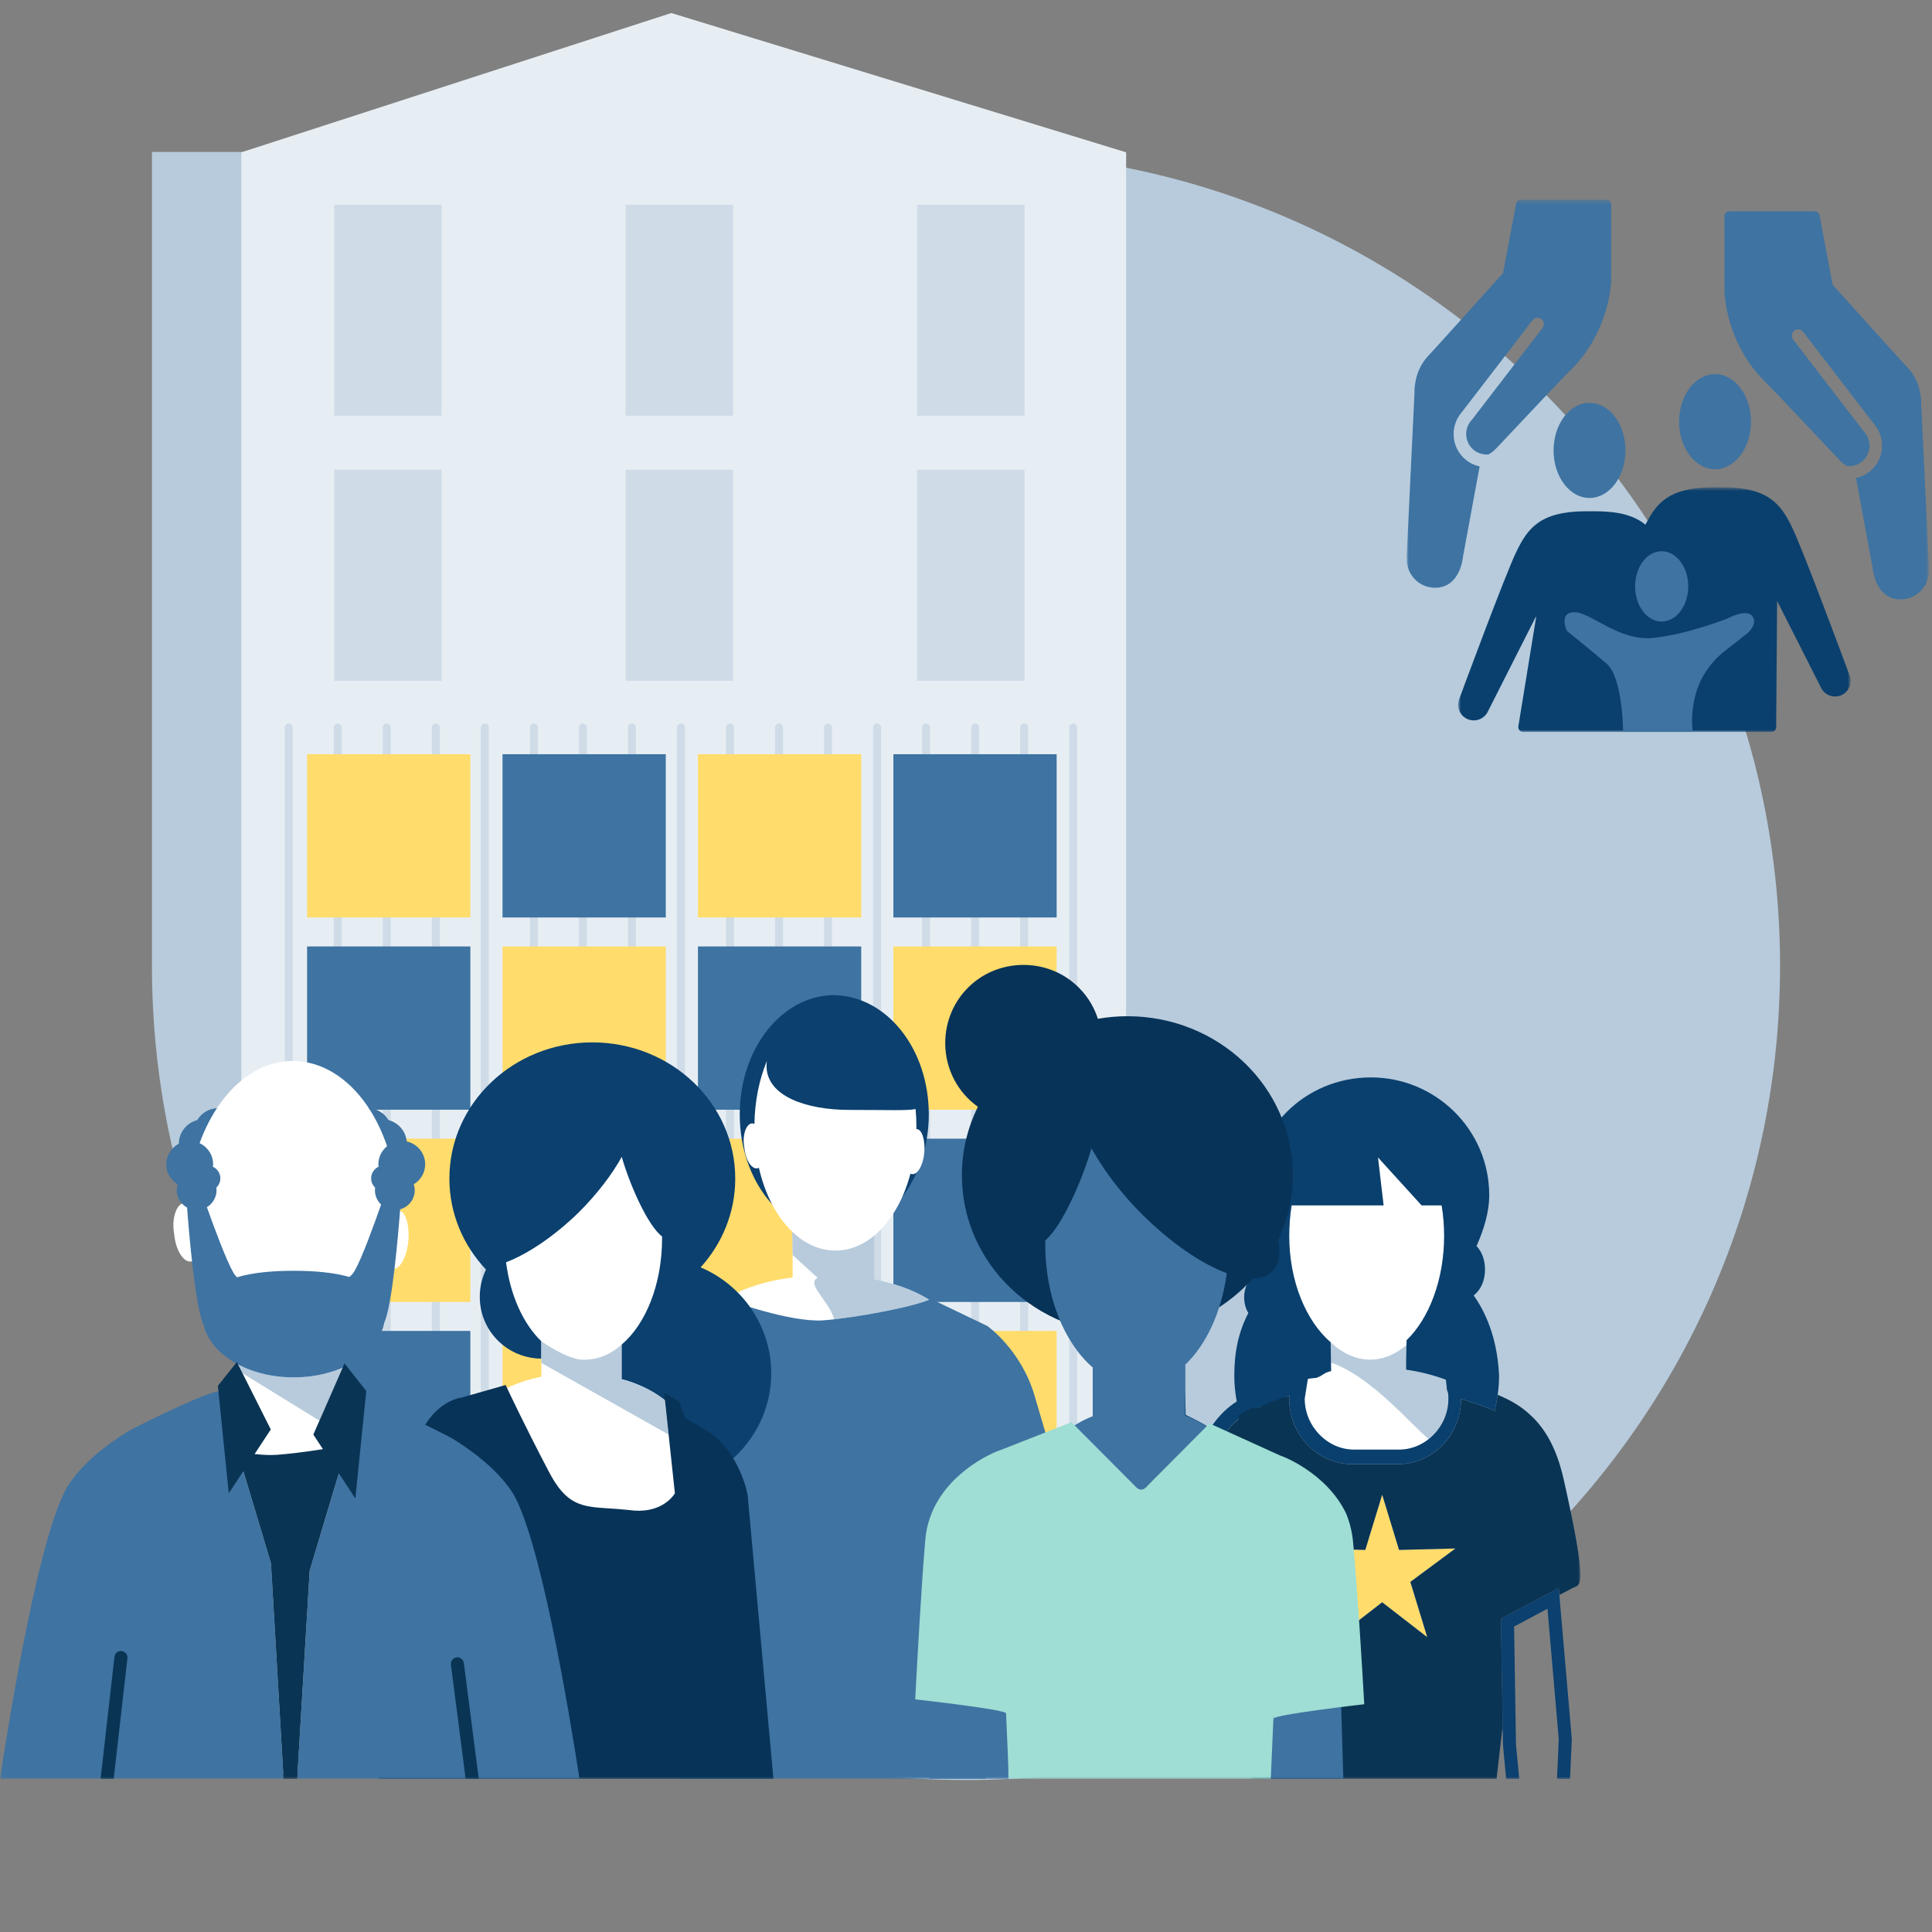 <svg xmlns="http://www.w3.org/2000/svg" xmlns:xlink="http://www.w3.org/1999/xlink" width="445" height="445" viewBox="0 0 445 445">
  <rect x="0" y="0" width="445" height="445" fill="#808080" stroke="none"/>
  <defs>
    <polygon id="illustration-ministerium-a" points=".856 .652 91.249 .652 91.249 57 .856 57"/>
    <polygon id="illustration-ministerium-c" points=".001 .411 120.312 .411 120.312 122.999 .001 122.999"/>
    <polygon id="illustration-ministerium-e" points="0 407 364.02 407 364.02 .26 0 .26"/>
  </defs>
  <g fill="none" fill-rule="evenodd">
    <rect width="445" height="445"/>
    <g transform="translate(35 35)">
      <path d="M187.5,0 C291.053,0 375,83.947 375,187.5 C375,291.053 291.053,375 187.5,375 L0,375 L0,187.5 C0,83.947 83.947,0 187.5,0 Z" transform="rotate(90 187.5 187.5)"/>
      <path fill="#B7CBDC" d="M187.5,0 C291.053,0 375,83.947 375,187.5 C375,291.053 291.053,375 187.5,375 L0,375 L0,187.5 C0,83.947 83.947,0 187.5,0 Z" transform="rotate(90 187.5 187.5)"/>
      <path d="M187.5,0 C291.053,0 375,83.947 375,187.5 C375,291.053 291.053,375 187.5,375 L0,375 L0,187.5 C0,83.947 83.947,0 187.5,0 Z" transform="rotate(90 187.5 187.5)"/>
    </g>
    <g transform="translate(324 45)">
      <g transform="translate(11 66.589)">
        <mask id="illustration-ministerium-b" fill="#fff">
          <use xlink:href="#illustration-ministerium-a"/>
        </mask>
        <path fill="#0A406E" d="M90.96,43.835 C90.399,42.314 80.355,15.178 77.788,9.92 C75.25,4.669 72.458,0.652 61.745,0.652 L59.734,0.652 C49.463,0.652 46.563,4.204 43.999,9.266 C41.366,7.11 37.768,6.172 32.346,6.172 L30.336,6.172 C19.652,6.172 16.848,10.188 14.294,15.436 C11.706,20.716 1.559,48.198 1.148,49.316 C0.768,50.212 0.758,51.2 1.12,52.098 C1.481,52.988 2.164,53.683 3.049,54.057 C4.877,54.822 6.951,53.988 7.748,52.21 L18.711,30.542 L18.834,30.475 L14.724,55.709 C14.672,56.031 14.763,56.36 14.975,56.607 C15.185,56.856 15.495,57 15.821,57 L26.879,57 L38.855,57 L54.867,57 L64.525,57 L72.996,57 C73.607,57 74.104,56.507 74.108,55.897 L74.322,26.814 L84.358,46.651 C85.16,48.483 87.235,49.32 89.107,48.544 C90.905,47.749 91.732,45.642 90.96,43.835" mask="url(#illustration-ministerium-b)"/>
      </g>
      <g transform="translate(0 .589)">
        <mask id="illustration-ministerium-d" fill="#fff">
          <use xlink:href="#illustration-ministerium-c"/>
        </mask>
        <path fill="#3E73A2" d="M47.114,18.27 L47.117,1.522 C47.117,0.907 46.62,0.41 46.006,0.41 L26.307,0.41 C25.773,0.41 25.313,0.791 25.216,1.317 L22.202,17.32 C16.343,23.831 5.435,35.931 4.738,36.63 C1.849,39.925 1.782,43.84 1.801,44.907 L0.001,82.579 C0.003,82.731 0.035,83.105 0.035,83.293 C0.035,86.876 2.951,89.79 6.536,89.79 C12.454,89.79 12.985,82.564 12.985,82.564 L16.806,61.843 C15.389,61.532 14.086,60.834 13.036,59.785 C10.176,56.925 10.085,52.367 12.694,49.358 L28.987,28.171 C29.479,27.532 30.394,27.415 31.029,27.904 C31.666,28.393 31.785,29.308 31.296,29.945 L15.004,51.133 C14.989,51.153 14.966,51.158 14.95,51.176 C13.258,53.041 13.296,55.925 15.094,57.725 C16.057,58.688 17.333,59.139 18.595,59.102 C18.6,59.102 18.603,59.1 18.607,59.1 C18.692,59.097 18.773,59.075 18.857,59.069 C18.896,59.047 18.935,59.028 18.975,59.005 C19.432,58.748 19.868,58.449 20.25,58.066 C20.271,58.047 20.321,57.987 20.367,57.932 C20.427,57.892 20.482,57.847 20.523,57.804 C26.655,51.288 35.87,41.526 37.037,40.364 C46.955,31.128 47.167,18.957 47.114,18.27 L47.114,18.27 Z M118.511,47.584 C118.53,46.517 118.463,42.602 115.574,39.306 C114.877,38.608 103.968,26.506 98.11,19.997 L95.096,3.994 C94.999,3.469 94.539,3.087 94.005,3.087 L74.306,3.087 C73.692,3.087 73.195,3.584 73.195,4.199 L73.198,20.947 C73.145,21.634 73.358,33.804 83.275,43.041 C84.442,44.203 93.657,53.965 99.789,60.48 C99.83,60.525 99.885,60.568 99.945,60.609 C99.991,60.664 100.041,60.724 100.062,60.745 C100.444,61.126 100.881,61.425 101.338,61.682 C101.377,61.705 101.416,61.724 101.455,61.745 C101.54,61.752 101.62,61.775 101.705,61.776 C101.71,61.778 101.713,61.779 101.717,61.779 C102.98,61.816 104.255,61.364 105.218,60.403 C107.016,58.602 107.054,55.718 105.362,53.853 C105.346,53.836 105.323,53.83 105.308,53.81 L89.016,32.623 C88.527,31.985 88.646,31.07 89.284,30.581 C89.918,30.091 90.834,30.209 91.325,30.848 L107.618,52.035 C110.227,55.044 110.135,59.602 107.276,62.461 C106.226,63.511 104.923,64.21 103.506,64.519 L107.328,85.242 C107.328,85.242 107.858,92.468 113.776,92.468 C117.361,92.468 120.277,89.552 120.277,85.969 C120.277,85.782 120.309,85.407 120.312,85.255 L118.511,47.584 Z M71.03,40.587 C66.46,40.587 62.754,45.49 62.754,51.539 C62.754,57.589 66.46,62.492 71.03,62.492 C75.601,62.492 79.307,57.589 79.307,51.539 C79.307,45.49 75.601,40.587 71.03,40.587 L71.03,40.587 Z M50.392,58.154 C50.392,64.204 46.686,69.108 42.115,69.108 C37.544,69.108 33.839,64.204 33.839,58.154 C33.839,52.105 37.544,47.202 42.115,47.202 C46.686,47.202 50.392,52.105 50.392,58.154 L50.392,58.154 Z M58.735,97.573 C62.115,97.573 64.855,93.947 64.855,89.474 C64.855,85.001 62.115,81.376 58.735,81.376 C55.355,81.376 52.616,85.001 52.616,89.474 C52.616,93.947 55.355,97.573 58.735,97.573 L58.735,97.573 Z M78.522,100.24 L73.24,104.391 C69.946,106.98 67.525,110.547 66.486,114.606 C65.874,116.996 65.524,119.847 65.868,122.999 L49.854,122.999 C49.854,122.999 49.803,110.474 46.049,107.27 C42.294,104.069 36.918,99.734 36.918,99.734 C36.918,99.734 34.875,95.475 38.613,95.425 C42.352,95.377 48.842,102.129 56.703,101.35 C64.564,100.57 73.896,96.87 73.896,96.87 C73.896,96.87 78.204,94.507 79.604,96.312 C81.006,98.118 78.522,100.24 78.522,100.24 L78.522,100.24 Z" mask="url(#illustration-ministerium-d)"/>
      </g>
    </g>
    <g transform="translate(0 2)">
      <polygon fill="#E7EEF3" points="55.586 33.087 55.586 406.469 259.386 406.469 259.386 33.087 154.62 1"/>
      <g transform="translate(0 .74)">
        <path fill="#CFDCE8" d="M247.188,350.223 L247.188,350.223 C247.699,350.223 248.117,349.805 248.117,349.293 L248.117,164.828 C248.117,164.317 247.699,163.899 247.188,163.899 C246.676,163.899 246.258,164.317 246.258,164.828 L246.258,349.293 C246.258,349.805 246.676,350.223 247.188,350.223 M202.016,350.223 L202.016,350.223 C202.527,350.223 202.945,349.805 202.945,349.293 L202.945,164.828 C202.945,164.317 202.527,163.899 202.016,163.899 C201.504,163.899 201.086,164.317 201.086,164.828 L201.086,349.293 C201.086,349.805 201.504,350.223 202.016,350.223 M156.844,350.223 L156.844,350.223 C157.355,350.223 157.773,349.805 157.773,349.293 L157.773,164.828 C157.773,164.317 157.355,163.899 156.844,163.899 C156.333,163.899 155.915,164.317 155.915,164.828 L155.915,349.293 C155.915,349.805 156.333,350.223 156.844,350.223 M111.672,350.223 L111.672,350.223 C112.183,350.223 112.602,349.805 112.602,349.293 L112.602,164.828 C112.602,164.317 112.183,163.899 111.672,163.899 C111.161,163.899 110.743,164.317 110.743,164.828 L110.743,349.293 C110.743,349.805 111.161,350.223 111.672,350.223 M235.895,350.223 L235.895,350.223 C236.406,350.223 236.824,349.805 236.824,349.293 L236.824,164.828 C236.824,164.317 236.406,163.899 235.895,163.899 C235.383,163.899 234.965,164.317 234.965,164.828 L234.965,349.293 C234.965,349.805 235.383,350.223 235.895,350.223 M224.602,350.223 L224.602,350.223 C225.113,350.223 225.531,349.805 225.531,349.293 L225.531,164.828 C225.531,164.317 225.113,163.899 224.602,163.899 C224.09,163.899 223.672,164.317 223.672,164.828 L223.672,349.293 C223.672,349.805 224.09,350.223 224.602,350.223 M213.309,350.223 L213.309,350.223 C213.82,350.223 214.238,349.805 214.238,349.293 L214.238,164.828 C214.238,164.317 213.82,163.899 213.309,163.899 C212.797,163.899 212.379,164.317 212.379,164.828 L212.379,349.293 C212.379,349.805 212.797,350.223 213.309,350.223 M190.723,350.223 L190.723,350.223 C191.234,350.223 191.652,349.805 191.652,349.293 L191.652,164.828 C191.652,164.317 191.234,163.899 190.723,163.899 C190.211,163.899 189.793,164.317 189.793,164.828 L189.793,349.293 C189.793,349.805 190.211,350.223 190.723,350.223 M179.43,350.223 L179.43,350.223 C179.941,350.223 180.359,349.805 180.359,349.293 L180.359,164.828 C180.359,164.317 179.941,163.899 179.43,163.899 C178.918,163.899 178.5,164.317 178.5,164.828 L178.5,349.293 C178.5,349.805 178.918,350.223 179.43,350.223 M168.137,350.223 L168.137,350.223 C168.648,350.223 169.066,349.805 169.066,349.293 L169.066,164.828 C169.066,164.317 168.648,163.899 168.137,163.899 C167.625,163.899 167.208,164.317 167.208,164.828 L167.208,349.293 C167.208,349.805 167.625,350.223 168.137,350.223 M145.551,350.223 L145.551,350.223 C146.062,350.223 146.48,349.805 146.48,349.293 L146.48,164.828 C146.48,164.317 146.062,163.899 145.551,163.899 C145.04,163.899 144.622,164.317 144.622,164.828 L144.622,349.293 C144.622,349.805 145.04,350.223 145.551,350.223 M134.258,350.223 L134.258,350.223 C134.769,350.223 135.188,349.805 135.188,349.293 L135.188,164.828 C135.188,164.317 134.769,163.899 134.258,163.899 C133.747,163.899 133.329,164.317 133.329,164.828 L133.329,349.293 C133.329,349.805 133.747,350.223 134.258,350.223 M122.965,350.223 L122.965,350.223 C123.476,350.223 123.895,349.805 123.895,349.293 L123.895,164.828 C123.895,164.317 123.476,163.899 122.965,163.899 C122.454,163.899 122.036,164.317 122.036,164.828 L122.036,349.293 C122.036,349.805 122.454,350.223 122.965,350.223 M100.379,350.223 L100.379,350.223 C100.89,350.223 101.309,349.805 101.309,349.293 L101.309,164.828 C101.309,164.317 100.89,163.899 100.379,163.899 C99.868,163.899 99.45,164.317 99.45,164.828 L99.45,349.293 C99.45,349.805 99.868,350.223 100.379,350.223 M89.086,350.223 L89.086,350.223 C89.597,350.223 90.016,349.805 90.016,349.293 L90.016,164.828 C90.016,164.317 89.597,163.899 89.086,163.899 C88.575,163.899 88.157,164.317 88.157,164.828 L88.157,349.293 C88.157,349.805 88.575,350.223 89.086,350.223 M77.793,350.223 L77.793,350.223 C78.304,350.223 78.723,349.805 78.723,349.293 L78.723,164.828 C78.723,164.317 78.304,163.899 77.793,163.899 C77.282,163.899 76.864,164.317 76.864,164.828 L76.864,349.293 C76.864,349.805 77.282,350.223 77.793,350.223 M65.571,349.293 L65.571,164.828 C65.571,164.317 65.989,163.899 66.5,163.899 C67.011,163.899 67.43,164.317 67.43,164.828 L67.43,349.293 C67.43,349.805 67.011,350.223 66.5,350.223 C65.989,350.223 65.571,349.805 65.571,349.293"/>
        <mask id="illustration-ministerium-f" fill="#fff">
          <use xlink:href="#illustration-ministerium-e"/>
        </mask>
        <path fill="#3E73A2" d="M160.759,341.419 L198.365,341.419 L198.365,303.813 L160.759,303.813 L160.759,341.419 Z M70.733,341.419 L108.339,341.419 L108.339,303.813 L70.733,303.813 L70.733,341.419 Z M205.773,297.141 L243.379,297.141 L243.379,259.535 L205.773,259.535 L205.773,297.141 Z M115.746,297.141 L153.352,297.141 L153.352,259.535 L115.746,259.535 L115.746,297.141 Z M160.759,252.863 L198.365,252.863 L198.365,215.257 L160.759,215.257 L160.759,252.863 Z M70.733,252.863 L108.339,252.863 L108.339,215.257 L70.733,215.257 L70.733,252.863 Z M205.773,208.585 L243.379,208.585 L243.379,170.979 L205.773,170.979 L205.773,208.585 Z M115.746,208.585 L153.352,208.585 L153.352,170.979 L115.746,170.979 L115.746,208.585 Z" mask="url(#illustration-ministerium-f)"/>
        <path fill="#FFDC6C" d="M205.773,341.419 L243.379,341.419 L243.379,303.813 L205.773,303.813 L205.773,341.419 Z M115.746,341.419 L153.352,341.419 L153.352,303.813 L115.746,303.813 L115.746,341.419 Z M160.759,297.141 L198.365,297.141 L198.365,259.535 L160.759,259.535 L160.759,297.141 Z M70.733,297.141 L108.339,297.141 L108.339,259.535 L70.733,259.535 L70.733,297.141 Z M205.773,252.863 L243.379,252.863 L243.379,215.257 L205.773,215.257 L205.773,252.863 Z M115.746,252.863 L153.352,252.863 L153.352,215.257 L115.746,215.257 L115.746,252.863 Z M160.759,208.585 L198.365,208.585 L198.365,170.979 L160.759,170.979 L160.759,208.585 Z M70.733,208.585 L108.339,208.585 L108.339,170.979 L70.733,170.979 L70.733,208.585 Z" mask="url(#illustration-ministerium-f)"/>
        <path fill="#CFDCE8" d="M211.229,93.033 L235.999,93.033 L235.999,44.409 L211.229,44.409 L211.229,93.033 Z M211.229,154.076 L235.999,154.076 L235.999,105.451 L211.229,105.451 L211.229,154.076 Z M144.093,93.033 L168.862,93.033 L168.862,44.409 L144.093,44.409 L144.093,93.033 Z M144.093,154.076 L168.862,154.076 L168.862,105.451 L144.093,105.451 L144.093,154.076 Z M76.956,93.033 L101.725,93.033 L101.725,44.409 L76.956,44.409 L76.956,93.033 Z M76.956,154.075 L101.725,154.075 L101.725,105.45 L76.956,105.45 L76.956,154.075 Z" mask="url(#illustration-ministerium-f)"/>
        <path fill="#FFF" d="M333.281,317.422 L333.026,315.048 C330.225,314.003 327.153,313.205 323.874,312.734 L323.98,305.957 C329.136,300.996 332.633,292.037 332.633,281.924 C332.633,279.5 332.431,277.143 332.054,274.891 L327.442,274.891 L317.385,263.84 L318.682,274.891 L297.504,274.891 C297.139,277.143 296.946,279.5 296.946,281.924 C296.946,292.525 300.788,301.857 306.354,306.646 C306.377,306.664 306.399,306.681 306.422,306.699 C306.505,309.791 306.595,313.152 306.595,313.068 C306.595,311.782 300.596,314.223 300.285,315.377 C297.207,326.767 303.996,326.117 302.855,326.447 C304.949,329.281 308.235,331.152 311.87,331.152 L322.252,331.152 C328.415,331.152 333.606,325.794 333.606,319.431 C333.606,318.761 333.606,318.092 333.281,317.422" mask="url(#illustration-ministerium-f)"/>
        <path fill="#B7CBDC" d="M333.606,319.431 C333.606,318.761 333.606,318.092 333.281,317.422 L333.026,315.048 C333.152,315.095 332.926,314.99 333.051,315.038 L333.031,314.911 C331.138,313.947 323.833,312.453 323.833,312.453 L323.987,309.991 L324.013,307.02 C321.491,309.19 318.614,310.428 315.579,310.428 C312.28,310.428 309.169,308.962 306.495,306.429 L306.495,311.098 C315.938,314.251 325.515,326.009 329.088,328.705 C331.811,326.542 333.606,323.165 333.606,319.431" mask="url(#illustration-ministerium-f)"/>
        <path fill="#0A406E" d="M322.252,331.153 L311.87,331.153 C308.235,331.153 304.949,329.282 302.856,326.448 C301.399,324.476 300.516,322.043 300.516,319.431 L301.204,315.095 L301.298,314.83 L303.219,314.615 C304.844,314.056 304.817,313.456 306.596,313.069 L306.495,306.429 C300.929,301.64 296.946,292.525 296.946,281.924 C296.946,279.501 297.14,277.143 297.504,274.891 L318.683,274.891 L317.385,263.841 L327.442,274.891 L332.055,274.891 C332.432,277.143 332.633,279.501 332.633,281.924 C332.633,292.038 329.137,300.997 323.981,305.958 L323.874,310.724 L323.874,312.734 C327.153,313.206 330.226,314.004 333.026,315.049 L333.281,317.423 C333.606,318.092 333.606,318.761 333.606,319.431 C333.606,325.795 328.415,331.153 322.252,331.153 M285.247,321.792 C285.223,321.692 285.205,321.59 285.182,321.491 L285.282,321.767 L285.268,321.776 C285.261,321.781 285.254,321.787 285.247,321.792 M339.445,295.655 C341.067,294.315 342.041,292.305 342.041,289.627 C342.041,287.617 341.393,285.608 340.095,284.268 C341.717,280.585 343.015,276.566 343.015,272.548 C343.015,257.477 330.687,245.422 315.763,245.422 C300.516,245.422 288.512,257.477 288.512,272.548 C288.512,276.566 289.485,280.25 290.783,283.598 C289.485,284.938 288.512,286.948 288.512,288.957 C288.512,289.627 288.512,289.962 288.836,290.632 C287.539,291.97 286.565,293.98 286.565,295.989 C286.565,297.329 286.89,298.669 287.539,299.674 C285.268,304.027 284.295,308.716 284.295,314.073 C284.295,316.122 284.495,318.125 284.869,320.067 L284.699,320.174 L284.699,320.176 C284.564,320.261 284.426,320.345 284.295,320.436 C279.428,323.785 276.833,329.143 275.535,333.162 C274.562,335.841 273.264,341.869 272.291,346.222 C269.695,356.269 269.695,356.269 270.993,356.939 L273.718,358.448 L273.935,356.686 L274.135,355.052 L273.913,354.929 C274.044,354.117 274.272,352.965 274.557,351.625 L274.562,351.581 L274.565,351.582 C275.691,346.294 277.747,337.965 278.779,334.502 C280.329,329.703 282.773,325.842 285.816,323.753 C285.959,323.655 286.096,323.54 286.241,323.45 C287.261,322.793 288.383,322.188 289.564,321.633 L296.947,318.761 L296.947,319.431 C296.947,327.803 303.436,334.502 311.546,334.502 L321.927,334.502 C330.037,334.502 336.526,327.803 336.526,319.431 C337.175,319.766 337.823,319.766 338.473,320.101 C340.475,320.737 342.4,321.379 344.222,322.194 C344.231,322.161 344.24,322.129 344.249,322.095 C344.423,321.434 344.576,320.764 344.707,320.087 C344.807,319.572 344.893,319.053 344.967,318.531 C345.173,317.074 345.285,315.586 345.285,314.073 C344.961,307.041 343.015,300.677 339.445,295.655" mask="url(#illustration-ministerium-f)"/>
        <polygon fill="#FFDC6C" points="335.228 353.926 324.848 361.626 328.738 374.356 318.358 366.316 307.978 374.356 312.199 361.626 301.808 353.926 314.467 354.256 315.598 350.556 317.269 345.106 318.358 341.535 319.377 344.865 321.068 350.396 322.248 354.256" mask="url(#illustration-ministerium-f)"/>
        <path fill="#0A3454" d="M324.848,361.627 L335.229,353.926 L322.248,354.257 L321.069,350.397 L319.378,344.865 L318.359,341.536 L317.269,345.106 L315.598,350.557 L314.468,354.257 L301.809,353.926 L312.199,361.627 L307.979,374.356 L318.359,366.315 L328.739,374.356 L324.848,361.627 Z M360.208,338.187 C365.399,361.296 364.098,361.966 363.128,362.637 C362.638,362.807 361.609,363.337 359.168,364.637 L359.029,363.017 L356.588,364.315 C354.269,365.557 351.048,367.286 346.529,369.676 L345.718,370.106 L346.128,395.815 L346.019,395.587 L344.699,406.995 L288.298,406.995 L288.069,383.926 L292.078,375.356 L287.538,355.937 L274.569,351.587 C275.689,346.296 277.748,337.966 278.779,334.507 C280.239,329.976 282.498,326.307 285.309,324.156 C285.298,324.147 285.279,324.147 285.279,324.147 L285.279,323.315 L288.088,321.637 C288.088,321.637 288.928,321.587 289.779,321.526 C291.519,320.716 293.069,319.966 294.958,319.377 C295.288,319.046 296.298,319.096 296.949,318.767 L296.949,319.437 C296.949,327.807 303.439,334.507 311.548,334.507 L321.928,334.507 C330.038,334.507 336.529,327.807 336.529,319.437 C337.178,319.767 337.828,319.767 338.468,320.106 C340.479,320.736 342.399,321.377 344.218,322.195 C344.279,322.216 344.338,322.245 344.399,322.267 C344.348,322.216 344.298,322.156 344.248,322.096 C344.418,321.437 344.578,320.767 344.708,320.087 C344.809,319.575 344.888,319.057 344.968,318.536 C347.668,319.637 350.229,321.057 352.418,323.115 C357.288,327.466 359.239,333.837 360.208,338.187 L360.208,338.187 Z" mask="url(#illustration-ministerium-f)"/>
        <path fill="#0B406F" d="M346.916 407L349.928 407 349.178 399.052 348.746 371.899C351.937 370.206 354.445 368.866 356.43 367.805L359.03 397.828 358.626 407 361.63 407 362.032 397.862 362.036 397.764 359.025 363.012 356.588 364.316C354.266 365.561 351.05 367.283 346.529 369.68L345.717 370.11 346.179 399.157 346.916 407zM192.158 226.467C180.234 226.467 170.385 238.65 170.385 253.944 170.385 269.237 180.234 281.419 192.158 281.419 204.081 281.419 213.931 268.977 213.931 253.944 213.931 238.909 204.341 226.727 192.158 226.467" mask="url(#illustration-ministerium-f)"/>
        <path fill="#FFF" d="M218.079,302.933 C218.079,298.09 211.127,293.827 201.23,291.982 L201.23,281.964 C205.048,278.857 208.058,273.783 209.701,267.611 C209.811,267.653 209.924,267.681 210.043,267.681 C211.339,267.941 212.636,265.608 212.894,262.756 C213.153,259.905 212.376,257.313 211.08,257.313 C211.077,257.312 211.074,257.313 211.071,257.312 C211.073,257.139 211.08,256.968 211.08,256.794 C211.08,255.408 211.013,254.046 210.89,252.714 C208.796,253.112 204.461,252.907 195.602,252.907 C185.83,252.907 176.559,249.796 176.559,242.797 C176.559,242.416 176.59,242.03 176.632,241.641 C174.882,245.878 173.85,250.849 173.769,256.141 C173.593,256.065 173.415,256.017 173.236,256.017 C171.94,256.017 170.903,258.609 171.421,261.46 C171.681,264.312 172.976,266.385 174.272,266.385 C174.457,266.385 174.63,266.328 174.793,266.228 C176.204,272.439 178.972,277.653 182.567,281.052 L182.567,291.497 C171.049,292.967 162.608,297.597 162.608,302.933 C162.608,308.27 171.049,312.9 182.567,314.37 L182.567,315.894 L201.23,315.894 L201.23,313.885 C211.127,312.04 218.079,307.777 218.079,302.933" mask="url(#illustration-ministerium-f)"/>
        <path fill="#B7CBDC" d="M188.341,291.598 C185.561,292.986 190.87,296.694 192.147,301.138 C199.439,300.332 210.209,298.223 214.063,296.623 C210.774,294.544 206.16,292.879 201.363,291.92 L201.363,286.085 L201.363,281.859 C198.713,284.059 195.667,285.307 192.417,285.307 C188.75,285.307 185.345,283.712 182.472,280.959 L182.57,286.344 L188.341,291.598 Z" mask="url(#illustration-ministerium-f)"/>
        <path fill="#3E73A2" d="M156.753,407 L227.057,407 L224.818,342.593 L242.963,334.558 C242.963,334.558 241.407,329.373 238.297,318.746 C235.187,308.118 227.41,302.675 227.41,302.675 L214.45,296.454 C210.562,298.269 196.824,300.86 189.566,301.379 C182.049,301.897 167.793,296.713 167.793,296.713 C167.793,296.713 169.607,295.417 158.98,300.342 C148.352,305.267 146.538,312.266 146.538,312.266 L140.057,334.816 L159.239,343.37 L156.753,407 Z" mask="url(#illustration-ministerium-f)"/>
        <path fill="#083358" d="M297.772,267.957 C297.772,247.573 280.638,231.326 259.664,231.326 C257.346,231.326 255.08,231.535 252.874,231.916 C250.543,224.672 243.813,219.51 235.736,219.51 C225.692,219.51 217.716,227.485 217.716,237.529 C217.716,243.572 220.685,248.957 225.243,252.186 C222.882,256.951 221.556,262.293 221.556,267.957 C221.556,288.34 238.69,304.587 259.664,304.587 C271.199,304.587 281.563,299.577 288.564,291.733 C290.427,291.713 291.962,291.194 293.045,290.112 C294.628,288.628 295.013,286.112 294.376,282.982 C296.549,278.386 297.772,273.299 297.772,267.957" mask="url(#illustration-ministerium-f)"/>
        <path fill="#0A406E" d="M251.688,317.099 L251.688,312.232 C251.688,312.232 258.389,316.403 262.027,316.403 C266.023,316.403 269.767,314.657 272.958,311.63 L272.958,316.994 L273.104,323.148 C274.955,324.043 276.924,325.046 277.974,325.733 L272.52,331.217 L252.126,317.432 L251.688,317.099 Z" mask="url(#illustration-ministerium-f)"/>
        <path fill="#3E73A2" d="M240.125,337.308 C240.125,346.05 250.149,353.138 262.516,353.138 C274.882,353.138 284.906,346.05 284.906,337.308 C284.906,331.232 280.062,325.958 272.958,323.305 L272.958,311.63 C277.81,307.028 281.375,299.458 282.567,290.514 C276.772,288.383 269.661,283.565 262.914,276.818 C257.892,271.796 254.052,266.479 251.393,261.752 C249.401,268.722 244.684,279.675 240.774,282.952 C240.768,283.27 240.758,283.587 240.758,283.908 C240.758,296.106 245.229,306.673 251.688,312.232 L251.688,323.452 C244.795,326.15 240.125,331.342 240.125,337.308" mask="url(#illustration-ministerium-f)"/>
        <polygon fill="#3E73A2" points="309.413 407 308.614 380.181 292.572 380.181 292.572 407" mask="url(#illustration-ministerium-f)"/>
        <polygon fill="#3E73A2" points="232.267 407 232.267 380.164 214.978 380.164 214.118 407" mask="url(#illustration-ministerium-f)"/>
        <path fill="#9EDED4" d="M231.726,391.892 L232.387,406.999 L292.699,406.999 L293.341,392.323 L293.399,393.43 L293.413,393.085 C293.413,392.2 314.228,389.798 314.228,389.798 C313.695,380.371 312.675,363.454 311.656,352.443 C311.435,350.052 310.87,347.885 310.079,345.92 C305.587,336.458 295.132,332.527 294.892,332.527 L278.584,325.121 L263.873,339.913 C263.283,340.503 262.397,340.503 261.805,339.913 L246.791,324.834 L230.248,331.333 C229.953,331.333 214.297,337.242 213.115,352.012 C212.21,362.634 211.308,379.127 210.799,388.675 C210.799,388.675 231.726,391.006 231.726,391.892" mask="url(#illustration-ministerium-f)"/>
        <path fill="#0B406F" d="M161.372,289.177 C166.336,283.691 169.348,276.55 169.348,268.718 C169.348,251.351 154.573,237.354 136.428,237.354 C118.284,237.354 103.509,251.351 103.509,268.718 C103.509,276.785 106.701,284.123 111.934,289.671 C111.031,291.564 110.508,293.684 110.508,295.935 C110.508,303.97 116.988,310.191 124.764,310.191 C124.841,310.191 124.914,310.181 124.99,310.18 C124.847,311.288 124.764,312.415 124.764,313.561 C124.764,328.076 136.687,340 151.203,340 C165.719,340 177.643,328.076 177.643,313.561 C177.643,302.642 170.894,293.191 161.372,289.177" mask="url(#illustration-ministerium-f)"/>
        <path fill="#FFF" d="M158.202,328.854 C158.202,322.748 152.016,317.346 143.168,314.92 L143.168,306.98 C148.757,302.229 152.499,293.069 152.499,282.457 C152.499,282.324 152.494,282.194 152.494,282.062 C149.127,279.499 144.954,269.892 143.214,263.716 C140.974,267.766 137.598,272.215 133.318,276.495 C127.619,282.051 121.536,286.106 116.56,287.998 C117.544,295.686 120.541,302.203 124.688,306.203 L124.688,314.354 C114.653,316.371 107.398,322.034 107.398,328.854 C107.398,337.408 135.651,362.81 149.908,362.551 C163.905,362.551 158.202,337.408 158.202,328.854" mask="url(#illustration-ministerium-f)"/>
        <path fill="#B7CBDC" d="M154.004,327.689 L153.146,319.786 C148.566,316.064 143.168,314.92 143.168,314.92 L143.168,306.98 C140.503,309.342 137.682,310.451 134.355,310.451 C130.682,310.451 124.688,306.203 124.688,306.203 L124.686,311.184 L154.004,327.689 Z" mask="url(#illustration-ministerium-f)"/>
        <path fill="#083358" d="M87.364,407 L178.149,407 L172.199,341.556 C172.199,341.556 170.385,331.187 162.349,326.521 C160.32,325.37 158.854,324.5 157.794,323.839 C156.961,321.584 156.452,320.142 156.433,320.09 L152.98,318.094 L155.449,341.227 C154.712,342.363 151.763,346.054 144.881,345.066 C143.256,344.887 141.762,344.791 140.375,344.702 C133.963,344.292 130.43,344.067 126.283,335.97 C120.919,325.75 117.018,317.447 116.98,317.364 L116.465,316.268 L106.339,319.161 C105.156,319.321 98.514,320.68 95.405,331.307 C92.325,341.827 81.252,383.021 81.148,383.406 C81.013,383.869 77.909,394.83 84.512,403.358 C85.481,404.569 86.465,405.799 87.364,407" mask="url(#illustration-ministerium-f)"/>
        <path fill="#FFF" d="M91.692,276.041 C91.687,276.04 91.681,276.041 91.675,276.04 C91.313,256.877 80.671,241.641 67.418,241.641 C54.522,241.641 44.1,256.359 43.212,274.533 C42.967,274.421 42.719,274.355 42.469,274.355 C40.784,274.355 39.435,277.727 40.109,281.436 C40.446,285.144 42.132,287.841 43.818,287.841 C43.972,287.841 44.119,287.804 44.261,287.75 C46.015,295.907 49.727,302.766 54.607,307.17 L54.607,351.235 L78.881,351.235 L78.881,308.279 C84.051,304.256 88.092,297.603 90.161,289.504 C90.221,289.513 90.281,289.527 90.344,289.527 C92.029,289.864 93.715,286.83 94.052,283.121 C94.389,279.412 93.378,276.041 91.692,276.041" mask="url(#illustration-ministerium-f)"/>
        <path fill="#B7CBDC" d="M55.871,313.579 L73.574,324.482 L78.926,312.253 C75.666,313.675 71.805,314.511 67.646,314.511 C62.808,314.511 58.376,313.38 54.829,311.505 L55.871,313.579 Z" mask="url(#illustration-ministerium-f)"/>
        <path fill="#3E73A2" d="M97.931 265.434C97.931 262.851 96.113 260.699 93.688 260.171 93.454 257.787 91.754 255.845 89.491 255.255 88.552 253.688 86.889 252.614 84.956 252.506 86.647 255.08 88.064 258.033 89.161 261.263 87.942 262.252 87.147 263.743 87.147 265.434 87.147 265.626 87.184 265.808 87.204 265.996 86.189 266.461 85.481 267.48 85.481 268.669 85.481 269.516 85.843 270.274 86.414 270.812 86.389 271.006 86.355 271.199 86.355 271.4 86.355 272.704 86.905 273.874 87.778 274.709 86.102 279.509 83.356 287.058 81.702 289.948 81.344 290.572 80.923 291.035 80.461 291.394 76.911 290.365 72.475 289.961 67.646 289.961 62.704 289.961 58.17 290.379 54.58 291.463 54.294 291.172 54.023 290.844 53.784 290.434 52.118 287.568 49.362 280.118 47.656 275.312 48.983 274.508 49.879 273.065 49.879 271.4 49.879 271.199 49.845 271.006 49.819 270.812 50.391 270.274 50.752 269.516 50.752 268.669 50.752 267.48 50.044 266.461 49.029 265.996 49.049 265.808 49.086 265.626 49.086 265.434 49.086 263.271 47.804 261.417 45.965 260.559 47.035 257.61 48.382 254.899 49.959 252.507 48.03 252.617 46.37 253.69 45.432 255.255 43.006 255.887 41.208 258.066 41.191 260.686 39.481 261.589 38.303 263.365 38.303 265.434 38.303 267.398 39.363 269.1 40.932 270.042 40.798 270.474 40.705 270.924 40.705 271.4 40.705 273.132 41.676 274.622 43.093 275.402 43.512 281.008 44.952 298.428 46.915 302.483 48.545 309.301 57.192 314.51 67.646 314.51 78.38 314.51 87.219 309.02 88.5 301.933 90.326 297.952 91.685 282.121 92.165 275.801 94.1 275.263 95.529 273.506 95.529 271.4 95.529 270.924 95.435 270.474 95.301 270.042 96.87 269.1 97.931 267.398 97.931 265.434M65.313 407L62.41 357.327 50.579 317.889C50.142 316.606 31.128 325.916 29.231 327.107 24.318 330.193 19.457 334.003 16.097 338.782 9.345 348.383 2.186 392.703-0 407L65.313 407zM68.452 407L71.332 359.003 83.164 319.564C83.6 318.282 102.614 327.592 104.511 328.783 109.424 331.869 114.285 335.679 117.646 340.458 124.151 349.709 131.036 391.2 133.484 407L68.452 407z" mask="url(#illustration-ministerium-f)"/>
        <path fill="#0A3454" d="M26.186,407 L29.345,379.217 C29.352,379.159 29.355,379.102 29.355,379.045 C29.354,378.293 28.79,377.645 28.023,377.558 C27.2,377.455 26.457,378.056 26.364,378.879 L23.166,407 L26.186,407 Z M107.251,407 L110.276,407 L106.835,380.305 C106.73,379.482 105.977,378.895 105.156,379.009 C104.4,379.105 103.847,379.751 103.847,380.494 C103.847,380.559 103.852,380.623 103.859,380.687 L107.251,407 Z M52.691,341.208 L50.181,316.47 L54.562,310.975 L62.371,326.509 L58.642,332.173 C60.468,332.371 62.2,332.46 63.709,332.355 C66.657,332.145 70.433,331.667 74.379,331.043 L72.169,327.689 L79.346,311.295 L84.361,317.65 L81.85,342.39 L78.049,336.615 L71.332,359.003 L68.453,407 L65.312,407 L62.41,357.327 C62.41,357.327 59.145,346.445 56.045,336.113 L52.691,341.208 Z" mask="url(#illustration-ministerium-f)"/>
      </g>
    </g>
  </g>
</svg>
